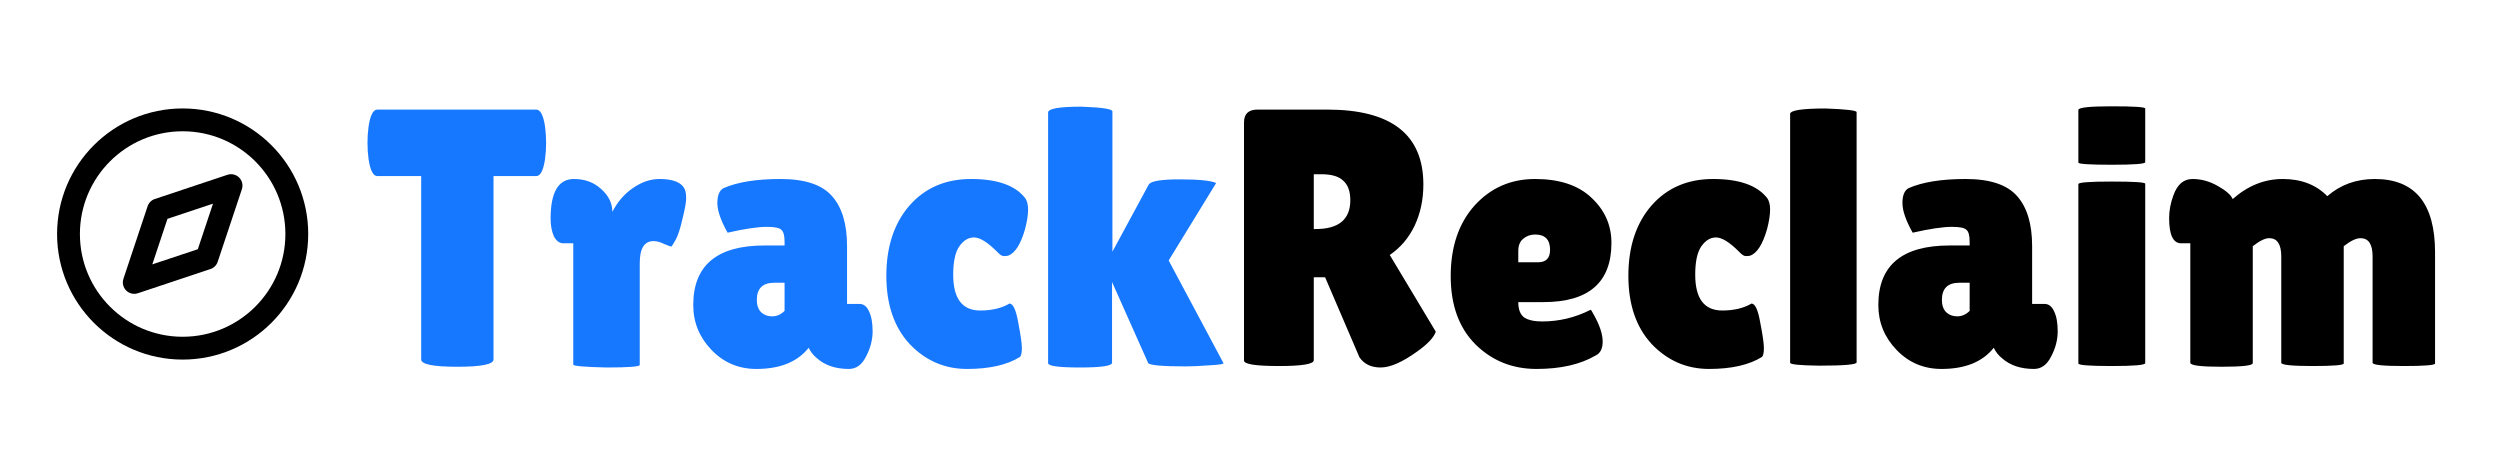 <svg width="219" height="41" viewBox="0 0 219 41" fill="none" xmlns="http://www.w3.org/2000/svg">
<path d="M16 30.5C21.523 30.5 26 26.023 26 20.5C26 14.977 21.523 10.5 16 10.5C10.477 10.5 6 14.977 6 20.5C6 26.023 10.477 30.5 16 30.5Z" stroke="black" stroke-width="2" stroke-linecap="round" stroke-linejoin="round"/>
<path d="M20.24 16.26L18.12 22.62L11.76 24.74L13.88 18.38L20.24 16.26Z" stroke="black" stroke-width="2" stroke-linecap="round" stroke-linejoin="round"/>
<path d="M43.232 31.488C43.232 31.915 42.176 32.128 40.064 32.128C37.952 32.128 36.896 31.915 36.896 31.488V15.424H33.056C32.693 15.424 32.437 14.933 32.288 13.952C32.224 13.483 32.192 13.003 32.192 12.512C32.192 12.021 32.224 11.541 32.288 11.072C32.437 10.091 32.693 9.6 33.056 9.6H46.976C47.339 9.6 47.595 10.091 47.744 11.072C47.808 11.541 47.84 12.021 47.84 12.512C47.84 13.003 47.808 13.483 47.744 13.952C47.595 14.933 47.339 15.424 46.976 15.424H43.232V31.488ZM56.042 31.968C56.042 32.117 55.071 32.192 53.13 32.192C51.188 32.149 50.218 32.064 50.218 31.936V21.312H49.354C49.012 21.312 48.735 21.109 48.522 20.704C48.33 20.277 48.234 19.755 48.234 19.136C48.234 16.832 48.916 15.68 50.282 15.68C51.242 15.68 52.042 15.979 52.682 16.576C53.322 17.152 53.642 17.813 53.642 18.56C54.09 17.685 54.687 16.992 55.434 16.48C56.202 15.947 56.98 15.68 57.77 15.68C59.007 15.68 59.754 16 60.01 16.64C60.074 16.811 60.106 17.067 60.106 17.408C60.106 17.728 59.999 18.315 59.786 19.168C59.594 20.021 59.391 20.64 59.178 21.024C58.964 21.408 58.836 21.6 58.794 21.6C58.751 21.6 58.548 21.525 58.186 21.376C57.844 21.205 57.535 21.12 57.258 21.12C56.447 21.12 56.042 21.76 56.042 23.04V31.968ZM63.737 20.384C63.14 19.317 62.841 18.453 62.841 17.792C62.841 17.109 63.023 16.672 63.385 16.48C64.601 15.947 66.265 15.68 68.377 15.68C70.511 15.68 72.015 16.181 72.889 17.184C73.764 18.165 74.201 19.627 74.201 21.568V26.624H75.289C75.652 26.624 75.929 26.837 76.121 27.264C76.335 27.691 76.441 28.277 76.441 29.024C76.441 29.771 76.249 30.507 75.865 31.232C75.503 31.957 75.001 32.32 74.361 32.32C73.209 32.32 72.281 32.011 71.577 31.392C71.257 31.136 71.012 30.827 70.841 30.464C69.86 31.701 68.335 32.32 66.265 32.32C64.708 32.32 63.396 31.765 62.329 30.656C61.263 29.547 60.729 28.235 60.729 26.72C60.729 23.243 62.809 21.504 66.969 21.504H68.729V21.184C68.729 20.629 68.633 20.277 68.441 20.128C68.271 19.957 67.855 19.872 67.193 19.872C66.383 19.872 65.231 20.043 63.737 20.384ZM66.297 26.272C66.297 26.741 66.425 27.104 66.681 27.36C66.937 27.595 67.257 27.712 67.641 27.712C68.047 27.712 68.409 27.552 68.729 27.232V24.768H67.833C66.809 24.768 66.297 25.269 66.297 26.272ZM83.501 24.064C83.501 26.155 84.29 27.2 85.868 27.2C86.892 27.2 87.746 26.997 88.428 26.592C88.749 26.592 89.004 27.147 89.197 28.256C89.41 29.344 89.516 30.091 89.516 30.496C89.516 30.88 89.463 31.136 89.356 31.264C88.226 31.968 86.679 32.32 84.716 32.32C82.754 32.32 81.079 31.595 79.692 30.144C78.327 28.672 77.644 26.677 77.644 24.16C77.644 21.621 78.317 19.573 79.66 18.016C81.026 16.459 82.829 15.68 85.069 15.68C87.33 15.68 88.898 16.224 89.772 17.312C89.965 17.547 90.061 17.899 90.061 18.368C90.061 18.816 89.975 19.371 89.805 20.032C89.421 21.397 88.919 22.187 88.3 22.4C88.215 22.421 88.087 22.432 87.916 22.432C87.767 22.432 87.575 22.304 87.341 22.048C86.508 21.216 85.837 20.8 85.325 20.8C84.834 20.8 84.407 21.056 84.044 21.568C83.682 22.08 83.501 22.912 83.501 24.064ZM91.815 9.856C91.815 9.515 92.786 9.344 94.727 9.344C96.54 9.408 97.447 9.547 97.447 9.76V22.048L100.615 16.192C100.764 15.872 101.671 15.712 103.335 15.712C104.999 15.712 106.066 15.819 106.535 16.032L102.375 22.816L107.175 31.808C107.218 31.893 106.812 31.957 105.959 32C105.127 32.064 104.434 32.096 103.879 32.096C101.831 32.096 100.732 32 100.583 31.808L97.415 24.704V31.776C97.415 32.053 96.476 32.192 94.599 32.192C92.743 32.192 91.815 32.064 91.815 31.808V9.856Z" fill="#1677FF"/>
<path d="M115.087 31.552C115.087 31.893 114.074 32.064 112.047 32.064C109.999 32.064 108.975 31.904 108.975 31.584V10.72C108.975 9.973 109.37 9.6 110.159 9.6H116.271C121.882 9.6 124.687 11.787 124.687 16.16C124.687 17.483 124.431 18.688 123.919 19.776C123.407 20.843 122.682 21.696 121.743 22.336L125.775 29.056C125.604 29.568 125.05 30.155 124.111 30.816C122.831 31.733 121.775 32.192 120.943 32.192C120.111 32.192 119.492 31.893 119.087 31.296L116.079 24.288H115.087V31.552ZM115.087 15.264V20.064H115.247C117.274 20.064 118.287 19.221 118.287 17.536C118.287 16.768 118.084 16.203 117.679 15.84C117.295 15.456 116.655 15.264 115.759 15.264H115.087ZM139.786 31.136C138.442 31.925 136.714 32.32 134.602 32.32C132.49 32.32 130.709 31.605 129.258 30.176C127.807 28.725 127.082 26.731 127.082 24.192C127.082 21.632 127.775 19.573 129.162 18.016C130.57 16.459 132.341 15.68 134.474 15.68C136.607 15.68 138.25 16.224 139.402 17.312C140.575 18.4 141.162 19.723 141.162 21.28C141.162 24.736 139.178 26.464 135.21 26.464H133.002C133.002 27.104 133.173 27.552 133.514 27.808C133.877 28.043 134.399 28.16 135.082 28.16C136.575 28.16 137.994 27.819 139.338 27.136C139.359 27.115 139.455 27.264 139.626 27.584C140.138 28.501 140.394 29.28 140.394 29.92C140.394 30.539 140.191 30.944 139.786 31.136ZM135.786 21.888C135.786 20.992 135.349 20.544 134.474 20.544C134.069 20.544 133.717 20.672 133.418 20.928C133.141 21.163 133.002 21.515 133.002 21.984V22.976H134.73C135.434 22.976 135.786 22.613 135.786 21.888ZM148.501 24.064C148.501 26.155 149.29 27.2 150.869 27.2C151.893 27.2 152.746 26.997 153.429 26.592C153.749 26.592 154.005 27.147 154.197 28.256C154.41 29.344 154.517 30.091 154.517 30.496C154.517 30.88 154.463 31.136 154.357 31.264C153.226 31.968 151.679 32.32 149.717 32.32C147.754 32.32 146.079 31.595 144.693 30.144C143.327 28.672 142.645 26.677 142.645 24.16C142.645 21.621 143.317 19.573 144.661 18.016C146.026 16.459 147.829 15.68 150.069 15.68C152.33 15.68 153.898 16.224 154.773 17.312C154.965 17.547 155.061 17.899 155.061 18.368C155.061 18.816 154.975 19.371 154.805 20.032C154.421 21.397 153.919 22.187 153.301 22.4C153.215 22.421 153.087 22.432 152.917 22.432C152.767 22.432 152.575 22.304 152.341 22.048C151.509 21.216 150.837 20.8 150.325 20.8C149.834 20.8 149.407 21.056 149.045 21.568C148.682 22.08 148.501 22.912 148.501 24.064ZM162.639 31.744C162.639 31.936 161.551 32.032 159.375 32.032C157.668 32.011 156.815 31.925 156.815 31.776V9.984C156.815 9.664 157.85 9.504 159.919 9.504C161.732 9.568 162.639 9.675 162.639 9.824V31.744ZM167.55 20.384C166.952 19.317 166.654 18.453 166.654 17.792C166.654 17.109 166.835 16.672 167.198 16.48C168.414 15.947 170.078 15.68 172.19 15.68C174.323 15.68 175.827 16.181 176.702 17.184C177.576 18.165 178.014 19.627 178.014 21.568V26.624H179.102C179.464 26.624 179.742 26.837 179.934 27.264C180.147 27.691 180.254 28.277 180.254 29.024C180.254 29.771 180.062 30.507 179.678 31.232C179.315 31.957 178.814 32.32 178.174 32.32C177.022 32.32 176.094 32.011 175.39 31.392C175.07 31.136 174.824 30.827 174.654 30.464C173.672 31.701 172.147 32.32 170.078 32.32C168.52 32.32 167.208 31.765 166.142 30.656C165.075 29.547 164.542 28.235 164.542 26.72C164.542 23.243 166.622 21.504 170.782 21.504H172.542V21.184C172.542 20.629 172.446 20.277 172.254 20.128C172.083 19.957 171.667 19.872 171.006 19.872C170.195 19.872 169.043 20.043 167.55 20.384ZM170.11 26.272C170.11 26.741 170.238 27.104 170.494 27.36C170.75 27.595 171.07 27.712 171.454 27.712C171.859 27.712 172.222 27.552 172.542 27.232V24.768H171.646C170.622 24.768 170.11 25.269 170.11 26.272ZM187.921 31.808C187.921 31.979 186.94 32.064 184.977 32.064C183.036 32.064 182.065 31.989 182.065 31.84V16.128C182.065 15.979 183.036 15.904 184.977 15.904C186.94 15.904 187.921 15.968 187.921 16.096V31.808ZM187.921 14.208C187.921 14.357 186.94 14.432 184.977 14.432C183.036 14.432 182.065 14.368 182.065 14.24V9.632C182.065 9.419 183.036 9.312 184.977 9.312C186.94 9.312 187.921 9.376 187.921 9.504V14.208ZM205.311 31.84C205.311 31.989 204.394 32.064 202.559 32.064C200.746 32.064 199.839 31.968 199.839 31.776V22.464C199.839 21.397 199.487 20.864 198.783 20.864C198.42 20.864 197.94 21.099 197.343 21.568V31.808C197.343 32.021 196.426 32.128 194.591 32.128C192.778 32.128 191.871 32.011 191.871 31.776V21.312H191.071C190.367 21.312 190.015 20.576 190.015 19.104C190.015 18.443 190.143 17.771 190.399 17.088C190.74 16.149 191.295 15.68 192.063 15.68C192.831 15.68 193.567 15.883 194.271 16.288C194.996 16.693 195.434 17.077 195.583 17.44C196.906 16.267 198.367 15.68 199.967 15.68C201.588 15.68 202.89 16.181 203.871 17.184C205.023 16.181 206.41 15.68 208.031 15.68C211.551 15.68 213.311 17.824 213.311 22.112V31.84C213.311 31.989 212.394 32.064 210.559 32.064C208.746 32.064 207.839 31.968 207.839 31.776V22.464C207.839 21.397 207.487 20.864 206.783 20.864C206.399 20.864 205.908 21.099 205.311 21.568V31.84Z" fill="black"/>
</svg>

